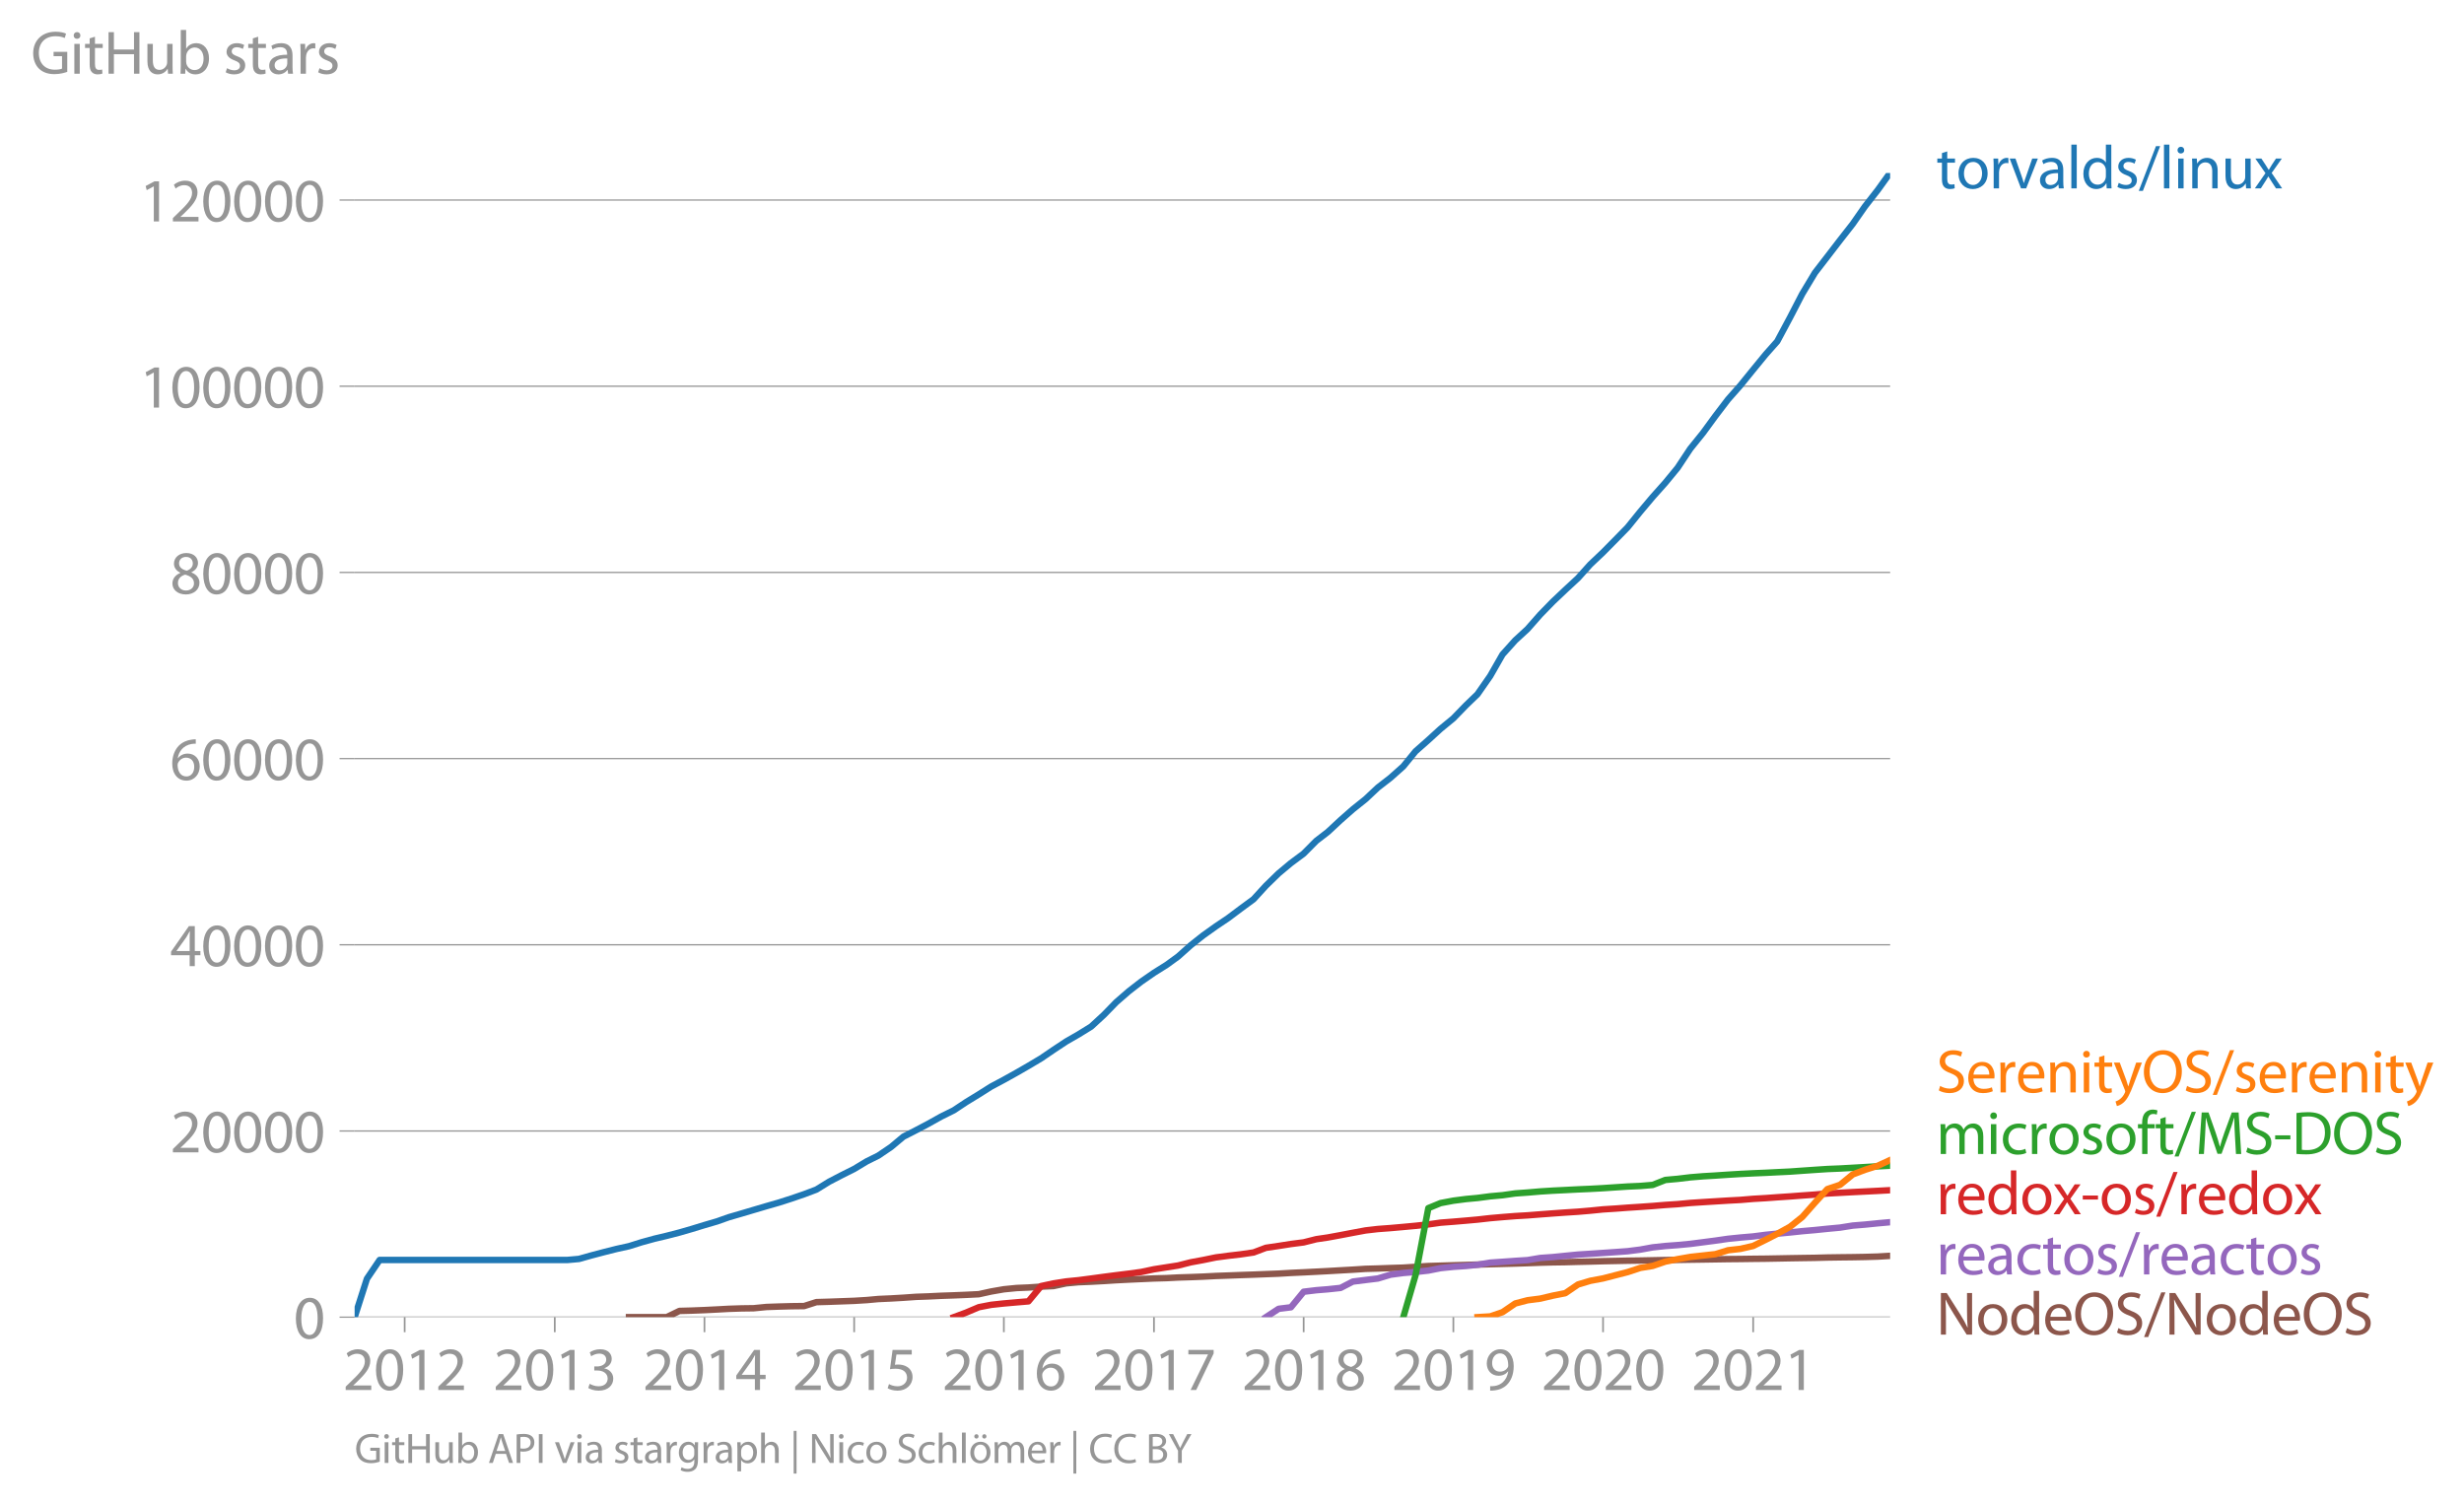 <svg height="466.49" viewBox="0 0 573.06 349.868" width="764.08" xmlns="http://www.w3.org/2000/svg" xmlns:xlink="http://www.w3.org/1999/xlink"><defs><style>*{stroke-linecap:butt;stroke-linejoin:round}</style></defs><g id="figure_1"><path d="M0 349.868h573.06V0H0z" style="fill:none" id="patch_1"/><g id="axes_1"><path d="M82.476 306.34h357.12V40.23H82.476z" style="fill:none" id="patch_2"/><g id="matplotlib.axis_1"><g id="xtick_1"><g id="line2d_1"><defs><path d="M0 0v3.5" id="m9902f20dfc" style="stroke:#969696;stroke-width:.4"/></defs><use style="fill:#969696;stroke:#969696;stroke-width:.4" x="94.113" xlink:href="#m9902f20dfc" y="306.341"/></g><g style="fill:#969696" transform="matrix(.14 0 0 -.14 79.75 323.28)" id="text_1"><defs><path d="M2944 0v467H1075v13l333 307c877 845 1434 1466 1434 2234 0 595-378 1209-1274 1209-480 0-890-179-1178-422l180-397c192 160 505 352 883 352 621 0 825-390 825-813-6-627-486-1164-1548-2176L288 346V0h2656z" id="MyriadPro-Regular-32" transform="scale(.016)"/><path d="M1677 4230c-845 0-1447-768-1447-2163C243 691 794-70 1606-70c922 0 1447 780 1447 2195 0 1325-499 2105-1376 2105zm-32-435c582 0 845-672 845-1696 0-1062-276-1734-852-1734-512 0-844 614-844 1696 0 1133 358 1734 851 1734z" id="MyriadPro-Regular-30" transform="scale(.016)"/><path d="M1510 0h544v4160h-480l-908-486 108-429 724 390h12V0z" id="MyriadPro-Regular-31" transform="scale(.016)"/></defs><use xlink:href="#MyriadPro-Regular-32"/><use x="51.3" xlink:href="#MyriadPro-Regular-30"/><use x="102.6" xlink:href="#MyriadPro-Regular-31"/><use x="153.9" xlink:href="#MyriadPro-Regular-32"/></g></g><g id="xtick_2"><use style="fill:#969696;stroke:#969696;stroke-width:.4" x="129.024" xlink:href="#m9902f20dfc" y="306.341" id="line2d_2"/><g style="fill:#969696" transform="matrix(.14 0 0 -.14 114.66 323.28)" id="text_2"><defs><path d="M269 211C474 77 883-70 1350-70c999 0 1517 582 1517 1248 0 582-416 966-928 1068v13c512 186 768 551 768 979 0 506-371 992-1190 992-448 0-871-160-1088-320l147-409c179 128 499 275 832 275 518 0 730-294 730-627 0-493-519-704-928-704H896v-423h314c544 0 1068-249 1075-832 6-345-218-806-941-806-390 0-762 160-922 262L269 211z" id="MyriadPro-Regular-33" transform="scale(.016)"/></defs><use xlink:href="#MyriadPro-Regular-32"/><use x="51.3" xlink:href="#MyriadPro-Regular-30"/><use x="102.6" xlink:href="#MyriadPro-Regular-31"/><use x="153.9" xlink:href="#MyriadPro-Regular-33"/></g></g><g id="xtick_3"><use style="fill:#969696;stroke:#969696;stroke-width:.4" x="163.839" xlink:href="#m9902f20dfc" y="306.341" id="line2d_3"/><g style="fill:#969696" transform="matrix(.14 0 0 -.14 149.476 323.28)" id="text_3"><defs><path d="M2560 0v1133h582v441h-582v2586h-608L96 1504v-371h1933V0h531zM666 1574v13l1017 1415c115 192 218 371 346 614h19c-13-218-19-435-19-653V1574H666z" id="MyriadPro-Regular-34" transform="scale(.016)"/></defs><use xlink:href="#MyriadPro-Regular-32"/><use x="51.3" xlink:href="#MyriadPro-Regular-30"/><use x="102.6" xlink:href="#MyriadPro-Regular-31"/><use x="153.9" xlink:href="#MyriadPro-Regular-34"/></g></g><g id="xtick_4"><use style="fill:#969696;stroke:#969696;stroke-width:.4" x="198.655" xlink:href="#m9902f20dfc" y="306.341" id="line2d_4"/><g style="fill:#969696" transform="matrix(.14 0 0 -.14 184.292 323.28)" id="text_4"><defs><path d="M2771 4160H781L512 2163c154 19 339 45 576 45 832 0 1190-384 1197-922 0-556-455-902-986-902-377 0-717 128-889 230L269 186C467 58 851-70 1306-70c902 0 1548 608 1548 1420 0 525-268 884-595 1069-256 154-576 224-896 224-153 0-243-13-339-25l160 1068h1587v474z" id="MyriadPro-Regular-35" transform="scale(.016)"/></defs><use xlink:href="#MyriadPro-Regular-32"/><use x="51.3" xlink:href="#MyriadPro-Regular-30"/><use x="102.6" xlink:href="#MyriadPro-Regular-31"/><use x="153.9" xlink:href="#MyriadPro-Regular-35"/></g></g><g id="xtick_5"><use style="fill:#969696;stroke:#969696;stroke-width:.4" x="233.47" xlink:href="#m9902f20dfc" y="306.341" id="line2d_5"/><g style="fill:#969696" transform="matrix(.14 0 0 -.14 219.107 323.28)" id="text_5"><defs><path d="M2662 4224c-102 0-243-6-409-32-525-64-986-275-1331-614-410-410-704-1056-704-1876C218 621 800-70 1690-70c864 0 1382 704 1382 1465 0 813-518 1344-1254 1344-461 0-807-217-1005-480h-19c96 685 563 1331 1446 1479 160 25 307 32 422 25v461zM1690 365c-589 0-903 505-916 1190 0 103 26 186 64 250 154 301 468 512 807 512 518 0 857-359 857-954s-326-998-806-998h-6z" id="MyriadPro-Regular-36" transform="scale(.016)"/></defs><use xlink:href="#MyriadPro-Regular-32"/><use x="51.3" xlink:href="#MyriadPro-Regular-30"/><use x="102.6" xlink:href="#MyriadPro-Regular-31"/><use x="153.9" xlink:href="#MyriadPro-Regular-36"/></g></g><g id="xtick_6"><use style="fill:#969696;stroke:#969696;stroke-width:.4" x="268.381" xlink:href="#m9902f20dfc" y="306.341" id="line2d_6"/><g style="fill:#969696" transform="matrix(.14 0 0 -.14 254.018 323.28)" id="text_6"><defs><path d="M365 4160v-467h2035v-13L595 0h583l1811 3789v371H365z" id="MyriadPro-Regular-37" transform="scale(.016)"/></defs><use xlink:href="#MyriadPro-Regular-32"/><use x="51.3" xlink:href="#MyriadPro-Regular-30"/><use x="102.6" xlink:href="#MyriadPro-Regular-31"/><use x="153.9" xlink:href="#MyriadPro-Regular-37"/></g></g><g id="xtick_7"><use style="fill:#969696;stroke:#969696;stroke-width:.4" x="303.196" xlink:href="#m9902f20dfc" y="306.341" id="line2d_7"/><g style="fill:#969696" transform="matrix(.14 0 0 -.14 288.833 323.28)" id="text_7"><defs><path d="M1062 2170c-512-218-825-589-825-1114C237 448 762-70 1632-70c794 0 1414 486 1414 1209 0 506-320 871-838 1075v20c512 243 685 620 685 972 0 519-403 1024-1210 1024-729 0-1286-448-1286-1107 0-358 198-717 659-934l6-19zm583-1831c-531 0-851 371-832 794 0 397 262 717 749 857 563-160 915-403 915-908 0-423-327-743-832-743zm6 3488c506 0 704-345 704-678 0-378-275-634-633-755-480 128-794 352-794 768 0 358 256 665 723 665z" id="MyriadPro-Regular-38" transform="scale(.016)"/></defs><use xlink:href="#MyriadPro-Regular-32"/><use x="51.3" xlink:href="#MyriadPro-Regular-30"/><use x="102.6" xlink:href="#MyriadPro-Regular-31"/><use x="153.9" xlink:href="#MyriadPro-Regular-38"/></g></g><g id="xtick_8"><use style="fill:#969696;stroke:#969696;stroke-width:.4" x="338.012" xlink:href="#m9902f20dfc" y="306.341" id="line2d_8"/><g style="fill:#969696" transform="matrix(.14 0 0 -.14 323.649 323.28)" id="text_8"><defs><path d="M614-64c135-6 314 0 519 32 448 51 889 243 1209 557 410 397 717 1037 717 1952 0 1062-525 1753-1376 1753S262 3539 262 2752c0-710 480-1274 1229-1274 416 0 749 167 979 448h20c-77-492-276-857-551-1107-237-224-544-358-870-403-192-19-333-32-455-19V-64zm1024 3866c589 0 852-544 852-1255 0-89-20-153-52-205-147-249-441-435-819-435-486 0-800 365-800 883 0 589 339 1012 813 1012h6z" id="MyriadPro-Regular-39" transform="scale(.016)"/></defs><use xlink:href="#MyriadPro-Regular-32"/><use x="51.3" xlink:href="#MyriadPro-Regular-30"/><use x="102.6" xlink:href="#MyriadPro-Regular-31"/><use x="153.9" xlink:href="#MyriadPro-Regular-39"/></g></g><g id="xtick_9"><use style="fill:#969696;stroke:#969696;stroke-width:.4" x="372.827" xlink:href="#m9902f20dfc" y="306.341" id="line2d_9"/><g style="fill:#969696" transform="matrix(.14 0 0 -.14 358.464 323.28)" id="text_9"><use xlink:href="#MyriadPro-Regular-32"/><use x="51.3" xlink:href="#MyriadPro-Regular-30"/><use x="102.6" xlink:href="#MyriadPro-Regular-32"/><use x="153.9" xlink:href="#MyriadPro-Regular-30"/></g></g><g id="xtick_10"><use style="fill:#969696;stroke:#969696;stroke-width:.4" x="407.738" xlink:href="#m9902f20dfc" y="306.341" id="line2d_10"/><g style="fill:#969696" transform="matrix(.14 0 0 -.14 393.375 323.28)" id="text_10"><use xlink:href="#MyriadPro-Regular-32"/><use x="51.3" xlink:href="#MyriadPro-Regular-30"/><use x="102.6" xlink:href="#MyriadPro-Regular-32"/><use x="153.9" xlink:href="#MyriadPro-Regular-31"/></g></g></g><g id="matplotlib.axis_2"><g id="ytick_1"><path clip-path="url(#peaa406c095)" d="M82.476 306.34h357.12" style="fill:none;stroke:#969696;stroke-linecap:square;stroke-width:.3" id="line2d_11"/><g id="line2d_12"><defs><path d="M0 0h-3.5" id="m444686aadd" style="stroke:#969696;stroke-width:.3"/></defs><use style="fill:#969696;stroke:#969696;stroke-width:.3" x="82.476" xlink:href="#m444686aadd" y="306.341"/></g><use xlink:href="#MyriadPro-Regular-30" style="fill:#969696" transform="matrix(.14 0 0 -.14 68.295 311.31)" id="text_11"/></g><g id="ytick_2"><path clip-path="url(#peaa406c095)" d="M82.476 263.038h357.12" style="fill:none;stroke:#969696;stroke-linecap:square;stroke-width:.3" id="line2d_13"/><use style="fill:#969696;stroke:#969696;stroke-width:.3" x="82.476" xlink:href="#m444686aadd" y="263.038" id="line2d_14"/><g style="fill:#969696" transform="matrix(.14 0 0 -.14 39.568 268.008)" id="text_12"><use xlink:href="#MyriadPro-Regular-32"/><use x="51.3" xlink:href="#MyriadPro-Regular-30"/><use x="102.6" xlink:href="#MyriadPro-Regular-30"/><use x="153.9" xlink:href="#MyriadPro-Regular-30"/><use x="205.2" xlink:href="#MyriadPro-Regular-30"/></g></g><g id="ytick_3"><path clip-path="url(#peaa406c095)" d="M82.476 219.735h357.12" style="fill:none;stroke:#969696;stroke-linecap:square;stroke-width:.3" id="line2d_15"/><use style="fill:#969696;stroke:#969696;stroke-width:.3" x="82.476" xlink:href="#m444686aadd" y="219.735" id="line2d_16"/><g style="fill:#969696" transform="matrix(.14 0 0 -.14 39.568 224.705)" id="text_13"><use xlink:href="#MyriadPro-Regular-34"/><use x="51.3" xlink:href="#MyriadPro-Regular-30"/><use x="102.6" xlink:href="#MyriadPro-Regular-30"/><use x="153.9" xlink:href="#MyriadPro-Regular-30"/><use x="205.2" xlink:href="#MyriadPro-Regular-30"/></g></g><g id="ytick_4"><path clip-path="url(#peaa406c095)" d="M82.476 176.432h357.12" style="fill:none;stroke:#969696;stroke-linecap:square;stroke-width:.3" id="line2d_17"/><use style="fill:#969696;stroke:#969696;stroke-width:.3" x="82.476" xlink:href="#m444686aadd" y="176.432" id="line2d_18"/><g style="fill:#969696" transform="matrix(.14 0 0 -.14 39.568 181.402)" id="text_14"><use xlink:href="#MyriadPro-Regular-36"/><use x="51.3" xlink:href="#MyriadPro-Regular-30"/><use x="102.6" xlink:href="#MyriadPro-Regular-30"/><use x="153.9" xlink:href="#MyriadPro-Regular-30"/><use x="205.2" xlink:href="#MyriadPro-Regular-30"/></g></g><g id="ytick_5"><path clip-path="url(#peaa406c095)" d="M82.476 133.129h357.12" style="fill:none;stroke:#969696;stroke-linecap:square;stroke-width:.3" id="line2d_19"/><use style="fill:#969696;stroke:#969696;stroke-width:.3" x="82.476" xlink:href="#m444686aadd" y="133.129" id="line2d_20"/><g style="fill:#969696" transform="matrix(.14 0 0 -.14 39.568 138.099)" id="text_15"><use xlink:href="#MyriadPro-Regular-38"/><use x="51.3" xlink:href="#MyriadPro-Regular-30"/><use x="102.6" xlink:href="#MyriadPro-Regular-30"/><use x="153.9" xlink:href="#MyriadPro-Regular-30"/><use x="205.2" xlink:href="#MyriadPro-Regular-30"/></g></g><g id="ytick_6"><path clip-path="url(#peaa406c095)" d="M82.476 89.826h357.12" style="fill:none;stroke:#969696;stroke-linecap:square;stroke-width:.3" id="line2d_21"/><use style="fill:#969696;stroke:#969696;stroke-width:.3" x="82.476" xlink:href="#m444686aadd" y="89.826" id="line2d_22"/><g style="fill:#969696" transform="matrix(.14 0 0 -.14 32.387 94.796)" id="text_16"><use xlink:href="#MyriadPro-Regular-31"/><use x="51.3" xlink:href="#MyriadPro-Regular-30"/><use x="102.6" xlink:href="#MyriadPro-Regular-30"/><use x="153.9" xlink:href="#MyriadPro-Regular-30"/><use x="205.2" xlink:href="#MyriadPro-Regular-30"/><use x="256.5" xlink:href="#MyriadPro-Regular-30"/></g></g><g id="ytick_7"><path clip-path="url(#peaa406c095)" d="M82.476 46.523h357.12" style="fill:none;stroke:#969696;stroke-linecap:square;stroke-width:.3" id="line2d_23"/><use style="fill:#969696;stroke:#969696;stroke-width:.3" x="82.476" xlink:href="#m444686aadd" y="46.523" id="line2d_24"/><g style="fill:#969696" transform="matrix(.14 0 0 -.14 32.387 51.493)" id="text_17"><use xlink:href="#MyriadPro-Regular-31"/><use x="51.3" xlink:href="#MyriadPro-Regular-32"/><use x="102.6" xlink:href="#MyriadPro-Regular-30"/><use x="153.9" xlink:href="#MyriadPro-Regular-30"/><use x="205.2" xlink:href="#MyriadPro-Regular-30"/><use x="256.5" xlink:href="#MyriadPro-Regular-30"/></g></g><g style="fill:#969696" transform="matrix(.14 0 0 -.14 7.2 17.14)" id="text_18"><defs><path d="M3770 2266H2349v-448h877V531c-128-64-378-115-743-115-1005 0-1664 646-1664 1741 0 1081 685 1734 1735 1734 435 0 723-83 953-185l135 454c-186 90-576 198-1076 198-1446 0-2329-940-2336-2227 0-672 231-1248 602-1606 422-403 960-570 1613-570 582 0 1075 147 1325 237v2074z" id="MyriadPro-Regular-47" transform="scale(.016)"/><path d="M1030 0v3098H467V0h563zM749 4320c-205 0-352-154-352-352 0-192 141-346 339-346 224 0 365 154 358 346 0 198-134 352-345 352z" id="MyriadPro-Regular-69" transform="scale(.016)"/><path d="M595 3667v-569H115v-429h480V979c0-365 58-640 218-806C947 19 1158-70 1421-70c217 0 390 38 499 83l-26 422c-83-25-172-38-326-38-314 0-422 217-422 601v1671h806v429h-806v742l-551-173z" id="MyriadPro-Regular-74" transform="scale(.016)"/><path d="M486 4314V0h557v2022h2087V0h563v4314h-563V2509H1043v1805H486z" id="MyriadPro-Regular-48" transform="scale(.016)"/><path d="M3059 3098h-563V1197c0-103-19-205-51-288-103-250-365-512-743-512-512 0-691 397-691 985v1716H448V1286C448 198 1030-70 1517-70c550 0 877 326 1024 576h13l32-506h499c-19 243-26 525-26 845v2253z" id="MyriadPro-Regular-75" transform="scale(.016)"/><path d="M467 800c0-275-13-589-25-800h486l26 512h19c230-410 589-582 1037-582 691 0 1388 550 1388 1657 7 941-537 1581-1305 1581-499 0-858-224-1056-570h-13v1946H467V800zm557 998c0 90 19 167 32 231 115 429 474 691 858 691 601 0 921-531 921-1152 0-710-352-1190-941-1190-409 0-736 268-844 659-13 64-26 134-26 205v556z" id="MyriadPro-Regular-62" transform="scale(.016)"/><path d="M250 147C467 19 781-70 1120-70c736 0 1158 390 1158 934 0 461-275 730-812 934-404 154-589 269-589 525 0 231 185 423 518 423 288 0 512-103 634-180l141 410c-173 102-448 192-762 192-666 0-1069-410-1069-909 0-371 263-678 819-877 416-153 576-300 576-569 0-256-192-461-601-461-282 0-576 115-743 224L250 147z" id="MyriadPro-Regular-73" transform="scale(.016)"/><path d="M2643 1901c0 621-230 1267-1177 1267-391 0-762-109-1018-275l128-371c218 140 518 230 806 230 634 0 704-461 704-717v-64C890 1978 224 1568 224 819c0-448 320-889 947-889 442 0 775 217 947 460h20l44-390h512c-38 211-51 474-51 742v1159zm-544-858c0-57-13-121-32-179-89-262-345-518-749-518-288 0-531 172-531 537 0 602 698 711 1312 698v-538z" id="MyriadPro-Regular-61" transform="scale(.016)"/><path d="M467 0h557v1651c0 96 13 186 26 263 76 422 358 723 755 723 77 0 134-7 192-19v531c-51 13-96 19-160 19-378 0-717-262-858-678h-25l-20 608H442c19-288 25-602 25-967V0z" id="MyriadPro-Regular-72" transform="scale(.016)"/></defs><use xlink:href="#MyriadPro-Regular-47"/><use x="64.6" xlink:href="#MyriadPro-Regular-69"/><use x="88" xlink:href="#MyriadPro-Regular-74"/><use x="121.1" xlink:href="#MyriadPro-Regular-48"/><use x="186.3" xlink:href="#MyriadPro-Regular-75"/><use x="241.4" xlink:href="#MyriadPro-Regular-62"/><use x="298.3" xlink:href="#MyriadPro-Regular-20"/><use x="319.5" xlink:href="#MyriadPro-Regular-73"/><use x="359.1" xlink:href="#MyriadPro-Regular-74"/><use x="392.2" xlink:href="#MyriadPro-Regular-61"/><use x="440.4" xlink:href="#MyriadPro-Regular-72"/><use x="473.1" xlink:href="#MyriadPro-Regular-73"/></g></g><path clip-path="url(#peaa406c095)" d="m146.289 306.34 2.956-.008h5.819l2.957-1.44 2.861-.078 2.957-.117 2.957-.147 2.671-.147 2.957-.098 2.861-.039 2.957-.29 2.862-.1 2.957-.08 2.957-.036 2.861-.916 2.957-.087 2.862-.104 2.957-.108 2.957-.18 2.67-.244 2.957-.132 2.862-.167 2.957-.208 2.861-.1 2.957-.145 2.957-.1 2.862-.118 2.957-.147 2.861-.63 2.957-.516 2.957-.294 2.766-.117 2.957-.206 2.862-.13 2.957-.636 2.861-.262 2.957-.12 2.957-.16 2.861-.184 2.957-.149 2.862-.13 2.957-.132 2.957-.082 2.67-.139 2.957-.093 2.862-.11 2.957-.156 2.861-.1 2.957-.112 2.957-.1 2.862-.113 2.957-.112 2.861-.17 2.957-.136 2.957-.149 2.67-.14 2.958-.17 2.861-.16 2.957-.192 2.862-.08 2.957-.107 2.957-.095 2.861-.182 2.957-.19 2.862-.085 2.957-.086 2.957-.085 2.67-.086 2.957-.085 2.862-.073 2.957-.08 2.861-.09 2.957-.11 2.957-.078 2.862-.043 2.957-.08 2.861-.063 2.957-.082 2.957-.059 2.766-.056 2.957-.039 2.862-.056 2.956-.059 2.862-.034 2.957-.05 2.957-.04 2.861-.045 2.957-.047 2.862-.026 2.957-.041 2.957-.03 2.67-.048 2.957-.057 2.862-.047 2.957-.043 2.861-.078 2.957-.044 2.957-.034 2.862-.052 2.957-.087 2.861-.169" style="fill:none;stroke:#8c564b;stroke-linecap:square;stroke-width:1.5" id="line2d_25"/><path clip-path="url(#peaa406c095)" d="m294.42 306.34 2.958-1.941 2.861-.356 2.957-3.615 2.957-.358 2.67-.216 2.958-.314 2.861-1.475 2.957-.37 2.862-.348 2.957-.888 2.957-.39 2.861-.24 2.957-.325 2.862-.567 2.957-.303 2.957-.2 2.67-.272 2.957-.5 2.862-.195 2.957-.212 2.861-.182 2.957-.496 2.957-.21 2.862-.288 2.957-.288 2.861-.182 2.957-.201 2.957-.202 2.766-.201 2.957-.375 2.862-.52 2.956-.318 2.862-.212 2.957-.281 2.957-.381 2.861-.373 2.957-.428 2.862-.293 2.957-.253 2.957-.381 2.67-.266 2.957-.278 2.862-.305 2.957-.257 2.861-.295 2.957-.277 2.957-.47 2.862-.232 2.957-.298 2.861-.258" style="fill:none;stroke:#9467bd;stroke-linecap:square;stroke-width:1.5" id="line2d_26"/><path clip-path="url(#peaa406c095)" d="m221.833 306.34 2.862-1.062 2.957-1.254 2.861-.552 2.957-.318 2.957-.26 2.766-.234 2.957-3.553 2.862-.613 2.957-.465 2.861-.284 2.957-.385 2.957-.403 2.861-.37 2.957-.366 2.862-.39 2.957-.626 2.957-.463 2.67-.416 2.957-.747 2.862-.526 2.957-.608 2.861-.377 2.957-.346 2.957-.431 2.862-1.08 2.957-.436 2.861-.45 2.957-.377 2.957-.745 2.67-.392 2.958-.545 2.861-.546 2.957-.55 2.862-.333 2.957-.219 2.957-.262 2.861-.266 2.957-.323 2.862-.405 2.957-.227 2.957-.25 2.67-.24 2.957-.333 2.862-.249 2.957-.234 2.861-.166 2.957-.232 2.957-.223 2.862-.204 2.957-.19 2.861-.243 2.957-.298 2.957-.189 2.766-.208 2.957-.192 2.862-.2 2.956-.244 2.862-.186 2.957-.278 2.957-.194 2.861-.176 2.957-.182 2.862-.153 2.957-.247 2.957-.173 2.67-.195 2.957-.197 2.862-.217 2.957-.21 2.861-.257 2.957-.159 2.957-.162 2.862-.14 2.957-.148 2.861-.156" style="fill:none;stroke:#d62728;stroke-linecap:square;stroke-width:1.5" id="line2d_27"/><g style="fill:#1f77b4" transform="matrix(.14 0 0 -.14 450.31 43.813)" id="text_19"><defs><path d="M1779 3168c-857 0-1536-608-1536-1645C243 544 890-70 1728-70c749 0 1542 499 1542 1644 0 948-601 1594-1491 1594zm-13-422c666 0 928-666 928-1191 0-697-403-1203-940-1203-551 0-941 512-941 1190 0 589 288 1204 953 1204z" id="MyriadPro-Regular-6f" transform="scale(.016)"/><path d="M83 3098 1261 0h537l1216 3098h-588l-602-1741c-102-282-192-538-262-794h-20c-64 256-147 512-249 794L685 3098H83z" id="MyriadPro-Regular-76" transform="scale(.016)"/><path d="M467 0h563v4544H467V0z" id="MyriadPro-Regular-6c" transform="scale(.016)"/><path d="M2579 4544V2694h-13c-140 250-460 474-934 474-755 0-1395-634-1389-1664C243 563 819-70 1568-70c506 0 883 262 1056 608h13l25-538h506c-19 211-26 525-26 800v3744h-563zm0-3245c0-89-6-166-25-243-103-422-448-672-826-672-608 0-915 518-915 1146 0 684 345 1196 928 1196 422 0 729-294 813-652 19-71 25-167 25-237v-538z" id="MyriadPro-Regular-64" transform="scale(.016)"/><path d="m422-256 1792 4640h-435L-6-256h428z" id="MyriadPro-Regular-2f" transform="scale(.016)"/><path d="M467 0h563v1862c0 96 13 192 39 263 96 313 384 576 755 576 531 0 717-416 717-915V0h563v1850c0 1062-666 1318-1094 1318-512 0-871-288-1024-582h-13l-32 512H442c19-256 25-519 25-839V0z" id="MyriadPro-Regular-6e" transform="scale(.016)"/><path d="m102 3098 1050-1517L51 0h621l448 698c115 185 224 345 326 537h13c109-185 211-358 333-537L2246 0h640L1798 1600l1056 1498h-608l-435-660c-102-166-205-326-307-512h-19c-103 173-199 333-314 506l-441 666H102z" id="MyriadPro-Regular-78" transform="scale(.016)"/></defs><use xlink:href="#MyriadPro-Regular-74"/><use x="33.1" xlink:href="#MyriadPro-Regular-6f"/><use x="88" xlink:href="#MyriadPro-Regular-72"/><use x="120.7" xlink:href="#MyriadPro-Regular-76"/><use x="168.8" xlink:href="#MyriadPro-Regular-61"/><use x="217" xlink:href="#MyriadPro-Regular-6c"/><use x="240.6" xlink:href="#MyriadPro-Regular-64"/><use x="297" xlink:href="#MyriadPro-Regular-73"/><use x="336.6" xlink:href="#MyriadPro-Regular-2f"/><use x="370.9" xlink:href="#MyriadPro-Regular-6c"/><use x="394.5" xlink:href="#MyriadPro-Regular-69"/><use x="417.9" xlink:href="#MyriadPro-Regular-6e"/><use x="473.4" xlink:href="#MyriadPro-Regular-75"/><use x="528.5" xlink:href="#MyriadPro-Regular-78"/></g><g style="fill:#ff7f0e" transform="matrix(.14 0 0 -.14 450.31 254.075)" id="text_20"><defs><path d="M269 211C499 58 954-70 1370-70c1017 0 1510 582 1510 1248 0 633-371 985-1101 1267-595 230-857 429-857 832 0 294 224 646 812 646 391 0 679-128 820-205l153 455c-192 109-512 211-953 211-839 0-1396-499-1396-1171 0-608 436-973 1140-1223 582-224 812-454 812-857 0-435-332-736-902-736-384 0-749 128-998 281L269 211z" id="MyriadPro-Regular-53" transform="scale(.016)"/><path d="M2957 1446c6 58 19 148 19 263 0 569-269 1459-1280 1459-902 0-1453-736-1453-1670C243 563 813-70 1766-70c493 0 832 108 1031 198l-96 403c-211-89-455-160-858-160-563 0-1049 314-1062 1075h2176zM787 1850c45 390 295 915 864 915 634 0 787-557 781-915H787z" id="MyriadPro-Regular-65" transform="scale(.016)"/><path d="M58 3098 1203 243c26-70 39-115 39-147s-20-77-45-134c-128-288-320-506-474-628-166-140-352-230-493-275l141-473c141 25 416 121 691 364 384 333 660 877 1063 1940l845 2208h-596l-614-1818c-77-224-141-461-198-646h-13c-51 185-128 428-199 633L672 3098H58z" id="MyriadPro-Regular-79" transform="scale(.016)"/><path d="M2234 4384c-1152 0-2004-896-2004-2266C230 813 1030-70 2170-70c1100 0 2003 787 2003 2272 0 1280-762 2182-1939 2182zm-26-454c928 0 1376-896 1376-1754 0-979-499-1792-1382-1792-877 0-1376 826-1376 1747 0 947 460 1799 1382 1799z" id="MyriadPro-Regular-4f" transform="scale(.016)"/></defs><use xlink:href="#MyriadPro-Regular-53"/><use x="49.3" xlink:href="#MyriadPro-Regular-65"/><use x="99.4" xlink:href="#MyriadPro-Regular-72"/><use x="132.1" xlink:href="#MyriadPro-Regular-65"/><use x="182.2" xlink:href="#MyriadPro-Regular-6e"/><use x="237.7" xlink:href="#MyriadPro-Regular-69"/><use x="261.1" xlink:href="#MyriadPro-Regular-74"/><use x="294.2" xlink:href="#MyriadPro-Regular-79"/><use x="341.3" xlink:href="#MyriadPro-Regular-4f"/><use x="410.2" xlink:href="#MyriadPro-Regular-53"/><use x="459.5" xlink:href="#MyriadPro-Regular-2f"/><use x="493.8" xlink:href="#MyriadPro-Regular-73"/><use x="533.4" xlink:href="#MyriadPro-Regular-65"/><use x="583.5" xlink:href="#MyriadPro-Regular-72"/><use x="616.2" xlink:href="#MyriadPro-Regular-65"/><use x="666.3" xlink:href="#MyriadPro-Regular-6e"/><use x="721.8" xlink:href="#MyriadPro-Regular-69"/><use x="745.2" xlink:href="#MyriadPro-Regular-74"/><use x="778.3" xlink:href="#MyriadPro-Regular-79"/></g><g style="fill:#2ca02c" transform="matrix(.14 0 0 -.14 450.31 268.397)" id="text_21"><defs><path d="M467 0h551v1869c0 96 12 192 44 275 90 282 346 563 698 563 429 0 646-358 646-851V0h551v1914c0 102 19 204 45 281 96 275 345 512 665 512 455 0 672-358 672-953V0h551v1824c0 1075-608 1344-1018 1344-294 0-499-77-685-218-128-96-249-230-345-403h-13c-135 365-455 621-877 621-512 0-800-275-973-570h-19l-26 500H442c19-256 25-519 25-839V0z" id="MyriadPro-Regular-6d" transform="scale(.016)"/><path d="M2579 538c-160-71-371-154-691-154-614 0-1075 442-1075 1158 0 647 384 1172 1094 1172 307 0 519-71 653-148l128 436c-154 76-448 160-781 160-1011 0-1664-692-1664-1645C243 570 851-70 1786-70c416 0 742 108 889 185l-96 423z" id="MyriadPro-Regular-63" transform="scale(.016)"/><path d="M1082 0v2669h748v429h-748v166c0 474 121 896 601 896 160 0 275-32 359-70l76 435c-108 45-281 89-480 89-262 0-544-83-755-288-262-249-358-646-358-1081v-147H90v-429h435V0h557z" id="MyriadPro-Regular-66" transform="scale(.016)"/><path d="M4230 0h544l-268 4314h-711l-768-2087c-192-544-345-1017-454-1453h-19c-109 448-256 922-436 1453l-736 2087H672L371 0h531l116 1850c38 646 70 1369 83 1907h13c121-512 294-1069 499-1677L2310 26h423l761 2092c218 589 397 1133 544 1639h20c-7-538 32-1261 64-1863L4230 0z" id="MyriadPro-Regular-4d" transform="scale(.016)"/><path d="M192 1939v-416h1581v416H192z" id="MyriadPro-Regular-2d" transform="scale(.016)"/><path d="M486 13c282-32 615-51 1012-51 838 0 1504 217 1907 620 403 397 621 973 621 1677 0 698-224 1197-608 1549-378 352-948 538-1748 538-441 0-844-39-1184-90V13zm557 3833c147 32 365 58 653 58 1178 0 1754-646 1747-1664 0-1165-646-1830-1837-1830-217 0-422 6-563 32v3404z" id="MyriadPro-Regular-44" transform="scale(.016)"/></defs><use xlink:href="#MyriadPro-Regular-6d"/><use x="83.4" xlink:href="#MyriadPro-Regular-69"/><use x="106.8" xlink:href="#MyriadPro-Regular-63"/><use x="151.6" xlink:href="#MyriadPro-Regular-72"/><use x="184.3" xlink:href="#MyriadPro-Regular-6f"/><use x="239.2" xlink:href="#MyriadPro-Regular-73"/><use x="278.8" xlink:href="#MyriadPro-Regular-6f"/><use x="333.7" xlink:href="#MyriadPro-Regular-66"/><use x="362.9" xlink:href="#MyriadPro-Regular-74"/><use x="396" xlink:href="#MyriadPro-Regular-2f"/><use x="430.3" xlink:href="#MyriadPro-Regular-4d"/><use x="510.7" xlink:href="#MyriadPro-Regular-53"/><use x="560" xlink:href="#MyriadPro-Regular-2d"/><use x="590.7" xlink:href="#MyriadPro-Regular-44"/><use x="657.3" xlink:href="#MyriadPro-Regular-4f"/><use x="726.2" xlink:href="#MyriadPro-Regular-53"/></g><g style="fill:#d62728" transform="matrix(.14 0 0 -.14 450.31 282.397)" id="text_22"><use xlink:href="#MyriadPro-Regular-72"/><use x="32.7" xlink:href="#MyriadPro-Regular-65"/><use x="82.8" xlink:href="#MyriadPro-Regular-64"/><use x="139.2" xlink:href="#MyriadPro-Regular-6f"/><use x="194.1" xlink:href="#MyriadPro-Regular-78"/><use x="240.4" xlink:href="#MyriadPro-Regular-2d"/><use x="271.1" xlink:href="#MyriadPro-Regular-6f"/><use x="326" xlink:href="#MyriadPro-Regular-73"/><use x="365.6" xlink:href="#MyriadPro-Regular-2f"/><use x="399.9" xlink:href="#MyriadPro-Regular-72"/><use x="432.6" xlink:href="#MyriadPro-Regular-65"/><use x="482.7" xlink:href="#MyriadPro-Regular-64"/><use x="539.1" xlink:href="#MyriadPro-Regular-6f"/><use x="594" xlink:href="#MyriadPro-Regular-78"/></g><g style="fill:#9467bd" transform="matrix(.14 0 0 -.14 450.31 296.397)" id="text_23"><use xlink:href="#MyriadPro-Regular-72"/><use x="32.7" xlink:href="#MyriadPro-Regular-65"/><use x="82.8" xlink:href="#MyriadPro-Regular-61"/><use x="131" xlink:href="#MyriadPro-Regular-63"/><use x="175.8" xlink:href="#MyriadPro-Regular-74"/><use x="208.9" xlink:href="#MyriadPro-Regular-6f"/><use x="263.8" xlink:href="#MyriadPro-Regular-73"/><use x="303.4" xlink:href="#MyriadPro-Regular-2f"/><use x="337.7" xlink:href="#MyriadPro-Regular-72"/><use x="370.4" xlink:href="#MyriadPro-Regular-65"/><use x="420.5" xlink:href="#MyriadPro-Regular-61"/><use x="468.7" xlink:href="#MyriadPro-Regular-63"/><use x="513.5" xlink:href="#MyriadPro-Regular-74"/><use x="546.6" xlink:href="#MyriadPro-Regular-6f"/><use x="601.5" xlink:href="#MyriadPro-Regular-73"/></g><g style="fill:#8c564b" transform="matrix(.14 0 0 -.14 450.31 310.397)" id="text_24"><defs><path d="M1011 0v1843c0 717-13 1235-45 1779l20 7c217-467 505-960 806-1440L3162 0h563v4314h-525V2509c0-672 13-1197 64-1773l-13-6c-205 441-454 896-774 1401L1094 4314H486V0h525z" id="MyriadPro-Regular-4e" transform="scale(.016)"/></defs><use xlink:href="#MyriadPro-Regular-4e"/><use x="65.8" xlink:href="#MyriadPro-Regular-6f"/><use x="120.7" xlink:href="#MyriadPro-Regular-64"/><use x="177.1" xlink:href="#MyriadPro-Regular-65"/><use x="227.2" xlink:href="#MyriadPro-Regular-4f"/><use x="296.1" xlink:href="#MyriadPro-Regular-53"/><use x="345.4" xlink:href="#MyriadPro-Regular-2f"/><use x="379.7" xlink:href="#MyriadPro-Regular-4e"/><use x="445.5" xlink:href="#MyriadPro-Regular-6f"/><use x="500.4" xlink:href="#MyriadPro-Regular-64"/><use x="556.8" xlink:href="#MyriadPro-Regular-65"/><use x="606.9" xlink:href="#MyriadPro-Regular-4f"/><use x="675.8" xlink:href="#MyriadPro-Regular-53"/></g><g style="fill:#969696" transform="matrix(.097 0 0 -.097 82.476 340.239)" id="text_25"><defs><path d="M2714 1357 3174 0h596L2298 4314h-672L160 0h576l448 1357h1530zm-1415 435 423 1248c83 262 153 525 217 781h13c64-250 128-506 224-787l422-1242H1299z" id="MyriadPro-Regular-41" transform="scale(.016)"/><path d="M486 0h557v1728c128-32 282-38 448-38 544 0 1024 160 1319 473 217 224 332 531 332 922 0 384-140 697-377 902-256 231-659 359-1210 359-448 0-800-39-1069-84V0zm557 3859c96 26 282 45 525 45 614 0 1018-275 1018-845 0-595-410-921-1082-921-186 0-339 12-461 44v1677z" id="MyriadPro-Regular-50" transform="scale(.016)"/><path d="M486 4314V0h557v4314H486z" id="MyriadPro-Regular-49" transform="scale(.016)"/><path d="M3110 2246c0 378 13 628 26 852h-493l-25-468h-13c-135 256-429 538-967 538-710 0-1395-595-1395-1645C243 666 794 13 1562 13c480 0 812 230 985 518h13V186c0-781-422-1082-998-1082-384 0-704 115-909 243l-141-429c250-166 659-256 1030-256 391 0 826 90 1127 372 301 268 441 704 441 1414v1798zm-556-928c0-96-13-204-45-300-122-359-435-576-781-576-608 0-915 505-915 1113 0 717 384 1171 921 1171 410 0 685-268 788-595 25-77 32-160 32-256v-557z" id="MyriadPro-Regular-67" transform="scale(.016)"/><path d="M467-1267h557V416h13c185-307 544-486 953-486 730 0 1408 550 1408 1664 0 940-563 1574-1312 1574-505 0-870-224-1100-602h-13l-26 532H442c12-295 25-615 25-1012v-3353zm557 3059c0 77 19 160 38 230 109 423 468 698 852 698 595 0 921-531 921-1152 0-710-345-1197-941-1197-403 0-742 269-844 659-13 71-26 148-26 231v531z" id="MyriadPro-Regular-70" transform="scale(.016)"/><path d="M467 0h563v1869c0 109 7 192 39 269 102 307 390 563 755 563 531 0 717-423 717-922V0h563v1843c0 1069-666 1325-1082 1325-211 0-409-64-576-160-172-96-313-237-403-397h-13v1933H467V0z" id="MyriadPro-Regular-68" transform="scale(.016)"/><path d="M550 4800v-6400h429v6400H550z" id="MyriadPro-Regular-7c" transform="scale(.016)"/><path d="M1165 3648c185 0 313 154 313 326 0 186-134 327-313 327s-327-147-327-327c0-172 135-326 320-326h7zm1184 0c185 0 313 154 313 326 0 186-134 327-313 327s-320-147-320-327c0-172 128-326 313-326h7zm-570-480c-857 0-1536-608-1536-1645C243 544 890-70 1728-70c749 0 1542 499 1542 1644 0 948-601 1594-1491 1594zm-13-422c666 0 928-666 928-1191 0-697-403-1203-940-1203-551 0-941 512-941 1190 0 589 288 1204 953 1204z" id="MyriadPro-Regular-f6" transform="scale(.016)"/><path d="M3386 582c-224-108-570-179-909-179-1050 0-1658 679-1658 1735 0 1132 672 1779 1683 1779 359 0 660-77 871-179l134 454c-147 77-486 192-1024 192-1337 0-2253-915-2253-2266C230 704 1146-70 2362-70c524 0 934 108 1139 211l-115 441z" id="MyriadPro-Regular-43" transform="scale(.016)"/><path d="M486 13c186-26 480-51 864-51 704 0 1191 128 1492 403 217 211 364 493 364 864 0 640-480 979-889 1081v13c454 167 729 531 729 947 0 340-134 596-358 762-269 218-627 314-1184 314-390 0-774-39-1018-90V13zm557 3865c90 20 237 39 493 39 563 0 947-199 947-704 0-416-345-723-934-723h-506v1388zm0-1811h461c608 0 1114-243 1114-832 0-627-532-838-1108-838-198 0-358 6-467 25v1645z" id="MyriadPro-Regular-42" transform="scale(.016)"/><path d="M2010 0v1837l1446 2477h-634l-620-1191c-167-326-314-608-436-889h-12c-135 300-263 563-429 889L717 4314H83l1363-2484V0h564z" id="MyriadPro-Regular-59" transform="scale(.016)"/></defs><use xlink:href="#MyriadPro-Regular-47"/><use x="64.6" xlink:href="#MyriadPro-Regular-69"/><use x="88" xlink:href="#MyriadPro-Regular-74"/><use x="121.1" xlink:href="#MyriadPro-Regular-48"/><use x="186.3" xlink:href="#MyriadPro-Regular-75"/><use x="241.4" xlink:href="#MyriadPro-Regular-62"/><use x="298.3" xlink:href="#MyriadPro-Regular-20"/><use x="319.5" xlink:href="#MyriadPro-Regular-41"/><use x="380.7" xlink:href="#MyriadPro-Regular-50"/><use x="433.9" xlink:href="#MyriadPro-Regular-49"/><use x="457.8" xlink:href="#MyriadPro-Regular-20"/><use x="479" xlink:href="#MyriadPro-Regular-76"/><use x="527.1" xlink:href="#MyriadPro-Regular-69"/><use x="550.5" xlink:href="#MyriadPro-Regular-61"/><use x="598.7" xlink:href="#MyriadPro-Regular-20"/><use x="619.9" xlink:href="#MyriadPro-Regular-73"/><use x="659.5" xlink:href="#MyriadPro-Regular-74"/><use x="692.6" xlink:href="#MyriadPro-Regular-61"/><use x="740.8" xlink:href="#MyriadPro-Regular-72"/><use x="773.5" xlink:href="#MyriadPro-Regular-67"/><use x="829.4" xlink:href="#MyriadPro-Regular-72"/><use x="862.1" xlink:href="#MyriadPro-Regular-61"/><use x="910.3" xlink:href="#MyriadPro-Regular-70"/><use x="967.2" xlink:href="#MyriadPro-Regular-68"/><use x="1022.7" xlink:href="#MyriadPro-Regular-20"/><use x="1043.9" xlink:href="#MyriadPro-Regular-7c"/><use x="1067.8" xlink:href="#MyriadPro-Regular-20"/><use x="1089" xlink:href="#MyriadPro-Regular-4e"/><use x="1154.8" xlink:href="#MyriadPro-Regular-69"/><use x="1178.2" xlink:href="#MyriadPro-Regular-63"/><use x="1223" xlink:href="#MyriadPro-Regular-6f"/><use x="1277.9" xlink:href="#MyriadPro-Regular-20"/><use x="1299.1" xlink:href="#MyriadPro-Regular-53"/><use x="1348.4" xlink:href="#MyriadPro-Regular-63"/><use x="1393.2" xlink:href="#MyriadPro-Regular-68"/><use x="1448.7" xlink:href="#MyriadPro-Regular-6c"/><use x="1472.3" xlink:href="#MyriadPro-Regular-f6"/><use x="1527.2" xlink:href="#MyriadPro-Regular-6d"/><use x="1610.6" xlink:href="#MyriadPro-Regular-65"/><use x="1660.7" xlink:href="#MyriadPro-Regular-72"/><use x="1693.4" xlink:href="#MyriadPro-Regular-20"/><use x="1714.6" xlink:href="#MyriadPro-Regular-7c"/><use x="1738.5" xlink:href="#MyriadPro-Regular-20"/><use x="1759.7" xlink:href="#MyriadPro-Regular-43"/><use x="1817.7" xlink:href="#MyriadPro-Regular-43"/><use x="1875.7" xlink:href="#MyriadPro-Regular-20"/><use x="1896.9" xlink:href="#MyriadPro-Regular-42"/><use x="1951.1" xlink:href="#MyriadPro-Regular-59"/></g><path clip-path="url(#peaa406c095)" d="m326.375 306.34 2.861-9.831 2.957-15.522 2.862-1.18 2.957-.557 2.957-.383 2.67-.247 2.957-.387 2.862-.254 2.957-.417 2.861-.204 2.957-.253 2.957-.187 2.862-.14 2.957-.154 2.861-.123 2.957-.16 2.957-.2 2.766-.18 2.957-.132 2.862-.24 2.956-1.16 2.862-.258 2.957-.355 2.957-.24 2.861-.17 2.957-.2 2.862-.174 2.957-.147 2.957-.124 2.67-.134 2.957-.143 2.862-.203 2.957-.204 2.861-.19 2.957-.12 2.957-.166 2.862-.167 2.957-.173 2.861-.154" style="fill:none;stroke:#2ca02c;stroke-linecap:square;stroke-width:1.5" id="line2d_28"/><path clip-path="url(#peaa406c095)" d="m343.64 306.34 2.956-.175 2.862-.99 2.957-2.021 2.861-.745 2.957-.383 2.957-.698 2.862-.563 2.957-2.024 2.861-.855 2.957-.552 2.957-.765 2.766-.708 2.957-.976 2.862-.46 2.956-1.006 2.862-.574 2.957-.513 2.957-.327 2.861-.316 2.957-.91 2.862-.324 2.957-.676 2.957-1.461 2.67-1.368 2.957-1.633 2.862-2.282 2.957-3.352 2.861-3.122 2.957-.998 2.957-2.418 2.862-1.08 2.957-.936 2.861-1.32" style="fill:none;stroke:#ff7f0e;stroke-linecap:square;stroke-width:1.5" id="line2d_29"/><path clip-path="url(#peaa406c095)" d="m82.476 306.34 2.862-8.93 2.957-4.372H131.98l2.67-.238 2.958-.832 2.861-.753 2.957-.745 2.862-.63 2.956-.927 2.957-.812 2.862-.68 2.957-.762 2.861-.829 2.957-.905 2.957-.866 2.671-.948 2.957-.86 2.861-.849 2.957-.874 2.862-.82 2.957-.947 2.957-1.013 2.861-1.08 2.957-1.826 2.862-1.49 2.957-1.48 2.957-1.778 2.67-1.323 2.957-2.003 2.862-2.394 2.957-1.512 2.861-1.509 2.957-1.65 2.957-1.468 2.862-1.898 2.957-1.81 2.861-1.81 2.957-1.577 2.957-1.645 2.766-1.594 2.957-1.76 2.862-1.95 2.957-1.958 2.861-1.646 2.957-1.825 2.957-2.726 2.861-2.938 2.957-2.568 2.862-2.217 2.957-2.05 2.957-1.856 2.67-1.938 2.957-2.637 2.862-2.269 2.957-2.107 2.861-1.924 2.957-2.218 2.957-2.176 2.862-3.126 2.957-2.886 2.861-2.386 2.957-2.202 2.957-2.982 2.67-2.054 2.958-2.752 2.861-2.518 2.957-2.365 2.862-2.689 2.957-2.297 2.957-2.633 2.861-3.512 2.957-2.609 2.862-2.615 2.957-2.427 2.957-3.047 2.67-2.576 2.957-4.235 2.862-5.004 2.957-3.29 2.861-2.631 2.957-3.36 2.957-3.034 2.862-2.709 2.957-2.74 2.861-3.18 2.957-2.803 2.957-2.992 2.766-2.826 2.957-3.657 2.862-3.4 2.956-3.314 2.862-3.48 2.957-4.46 2.957-3.665 2.861-3.913 2.957-3.875 2.862-3.24 2.957-3.643 2.957-3.61 2.67-3.01 2.957-5.525 2.862-5.523 2.957-4.917 2.861-3.709 2.957-3.847 2.957-3.778 2.862-4.103 2.957-3.783 2.861-3.977" style="fill:none;stroke:#1f77b4;stroke-linecap:square;stroke-width:1.5" id="line2d_30"/></g></g><defs><clipPath id="peaa406c095"><path d="M82.476 40.229h357.12v266.112H82.476z"/></clipPath></defs></svg>